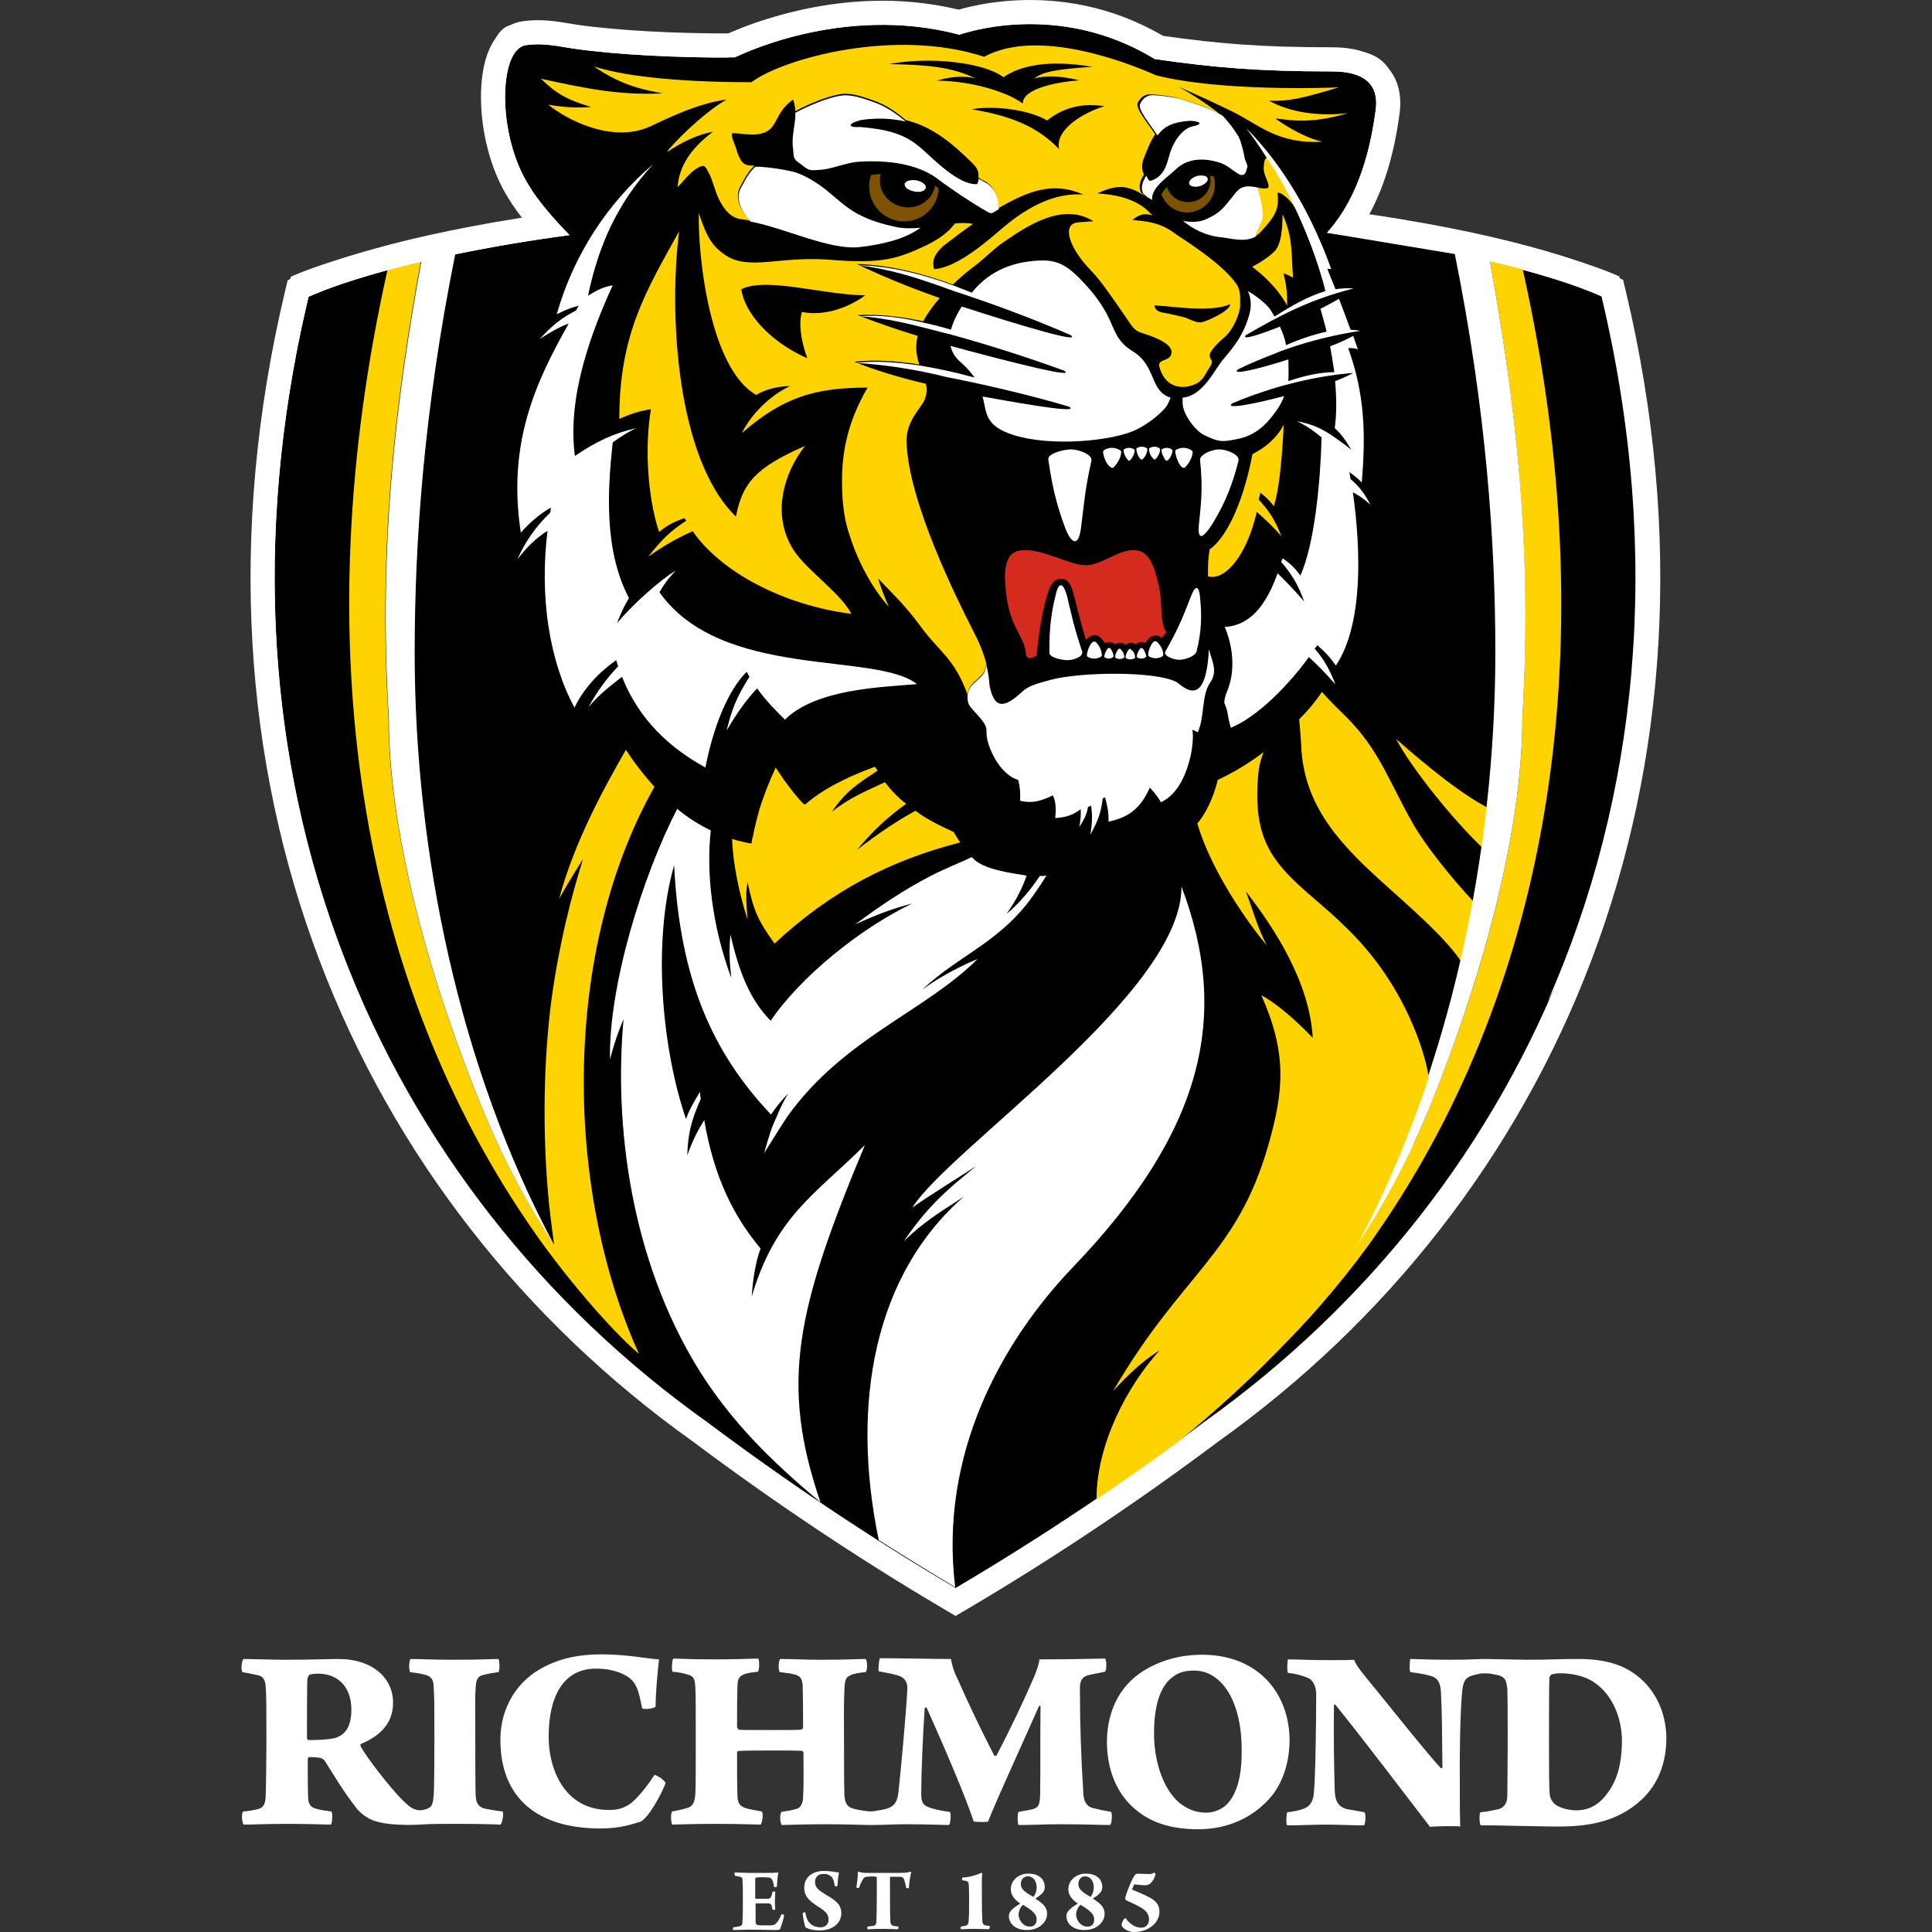 <svg width="80" height="80" viewBox="0 0 80 80" fill="none" xmlns="http://www.w3.org/2000/svg">
<rect x="0" y="0" width="80" height="80" fill="#333333" stroke="none"/>
<g clip-path="url(#clip0_413_990)">
<path fill-rule="evenodd" clip-rule="evenodd" d="M67.319 12.046L67.21 11.592L66.792 11.383L66.789 11.382L66.784 11.38L66.772 11.374L66.733 11.355C66.7 11.34 66.655 11.319 66.596 11.293C66.478 11.241 66.306 11.169 66.078 11.08C65.621 10.903 64.936 10.662 63.995 10.389C62.372 9.918 59.987 9.355 56.7 8.871C57.256 7.853 57.713 6.513 57.952 4.706C58.064 3.897 57.88 3.103 57.222 2.562C56.638 2.082 55.861 1.958 55.156 1.958C52.236 1.958 50.462 1.811 48.158 1.485C45.974 0.205 43.818 -0.055 42.205 0.009C41.377 0.042 40.686 0.16 40.197 0.271C39.996 0.317 39.829 0.362 39.699 0.4C37.145 -0.218 34.758 0.038 33.009 0.446C32.099 0.658 31.35 0.915 30.825 1.12C30.562 1.222 30.354 1.312 30.209 1.378L30.197 1.384C27.999 1.39 25.56 1.264 23.908 1.027C23.822 1.013 23.737 0.999 23.652 0.984C23.013 0.878 22.389 0.774 21.635 0.881C20.788 1.001 20.374 1.719 20.192 2.21C19.99 2.756 19.91 3.418 19.916 4.081C19.927 5.397 20.279 7.015 21.088 8.265C21.223 8.49 21.404 8.745 21.614 9.013C18.65 9.481 16.482 10.007 14.989 10.446C14.097 10.709 13.446 10.94 13.011 11.109C12.794 11.194 12.63 11.263 12.518 11.313C12.462 11.338 12.418 11.357 12.387 11.372L12.35 11.39L12.338 11.396L12.333 11.398L12.332 11.399C12.331 11.399 12.33 11.399 12.775 12.293L12.33 11.399L11.912 11.608L11.803 12.062C6.993 32.281 14.758 49.763 28.684 59.686C32.019 62.182 35.483 64.502 39.062 66.614L39.569 66.913L40.077 66.614C43.655 64.502 47.12 62.182 50.454 59.686C64.38 49.747 72.129 32.265 67.319 12.046ZM19.989 10.304C21.053 10.107 22.248 9.914 23.582 9.736C23.582 9.736 23.582 9.736 23.582 9.736C23.165 9.791 22.762 9.849 22.372 9.907C21.514 10.035 20.721 10.169 19.989 10.304ZM47.818 2.446C47.818 2.446 47.818 2.446 47.818 2.446V2.446ZM55.156 2.957C55.156 2.957 55.156 2.957 55.156 2.957V2.957ZM56.963 4.572C56.611 7.226 55.78 8.712 54.948 9.64C55.18 9.381 55.411 9.08 55.633 8.722C56.206 7.794 56.709 6.487 56.963 4.572ZM66.347 12.277C66.792 11.383 66.792 11.384 66.792 11.383L66.347 12.277ZM49.865 58.879C49.865 58.879 49.865 58.879 49.865 58.879V58.879Z" fill="white"/>
<path d="M54.576 9.306L53.94 10.016L54.885 10.136C58.954 10.652 61.778 11.307 63.578 11.828C64.478 12.089 65.121 12.317 65.537 12.478C65.697 12.54 65.823 12.592 65.917 12.632C70.468 32.154 62.961 48.924 49.574 58.472L49.574 58.472L49.565 58.479C46.349 60.887 43.012 63.128 39.569 65.173C36.126 63.128 32.789 60.887 29.573 58.479L29.573 58.479L29.563 58.472C16.177 48.94 8.654 32.169 13.205 12.648C13.293 12.611 13.409 12.563 13.555 12.506C13.948 12.352 14.559 12.135 15.412 11.884C17.118 11.382 19.795 10.748 23.648 10.231L24.636 10.099L23.94 9.386C23.26 8.691 22.638 7.941 22.365 7.482L22.36 7.473L22.354 7.464C21.731 6.508 21.424 5.181 21.414 4.068C21.41 3.512 21.48 3.048 21.597 2.731C21.724 2.388 21.844 2.365 21.845 2.365L21.846 2.365C22.358 2.292 22.748 2.356 23.407 2.463C23.493 2.477 23.583 2.492 23.679 2.508L23.679 2.508L23.686 2.509C25.495 2.769 28.128 2.898 30.428 2.882L30.547 2.881L30.652 2.827L30.652 2.827L30.652 2.826L30.653 2.826L30.66 2.823L30.693 2.806C30.723 2.792 30.769 2.77 30.83 2.742C30.952 2.687 31.135 2.607 31.37 2.516C31.841 2.332 32.521 2.099 33.35 1.905C35.011 1.517 37.25 1.294 39.6 1.921L39.753 1.962L39.902 1.907L39.902 1.907L39.902 1.907L39.902 1.907L39.903 1.907L39.908 1.905L39.935 1.896C39.961 1.887 40.001 1.874 40.055 1.858C40.162 1.825 40.323 1.78 40.531 1.732C40.946 1.638 41.544 1.535 42.264 1.506C43.705 1.449 45.623 1.689 47.557 2.872L47.645 2.926L47.747 2.94C50.215 3.295 52.078 3.457 55.156 3.457C55.739 3.457 56.088 3.569 56.269 3.719C56.413 3.837 56.531 4.045 56.467 4.503L56.467 4.506C56.127 7.076 55.33 8.464 54.576 9.306Z" fill="black" stroke="black"/>
<path d="M35.492 35.187C36.084 34.467 36.771 33.812 37.523 33.284C37.187 33.029 36.899 32.725 36.643 32.389C35.908 32.741 35.221 32.996 34.437 33.62C35.029 32.773 35.444 32.501 36.34 31.909C36.324 31.877 36.26 31.797 36.228 31.75C34.997 32.197 34.005 32.725 33.334 33.316L33.302 33.284L33.286 33.3C32.934 32.949 32.503 32.373 32.119 31.782C31.879 32.309 31.639 32.885 31.448 33.508C31.304 34.02 31.208 34.451 31.176 34.643C31.176 34.659 31.176 34.659 31.16 34.675C31.144 34.755 31.128 34.851 31.112 34.931C30.84 34.883 30.568 34.819 30.312 34.739C30.36 35.794 30.584 36.897 30.952 38.08C30.904 37.409 30.872 37.025 30.952 36.514C31.192 37.633 31.336 38.048 32.071 39.072C34.437 36.865 36.899 35.618 39.761 34.883C39.665 34.739 39.569 34.595 39.489 34.451C38.849 34.163 38.306 33.876 37.906 33.572C37.203 33.956 36.419 34.467 35.492 35.187Z" fill="#FFD300"/>
<path d="M33.973 62.204C32.279 57.248 32.982 54.211 35.812 47.416C33.733 49.479 32.119 50.358 31.128 53.683C31.175 52.868 31.335 52.101 31.495 51.701C30.36 50.342 29.561 48.727 29.161 46.377C28.905 46.793 28.666 47.241 28.458 47.848C28.49 46.873 28.634 46.393 29.017 45.498C29.001 45.402 28.985 45.306 28.985 45.21C28.745 45.61 28.506 46.01 28.41 46.345C27.435 43.516 26.987 39.087 27.914 35.826C28.154 40.67 29.561 43.644 31.927 46.154C32.135 45.834 32.375 45.546 32.646 45.274C32.438 45.594 32.279 45.946 32.135 46.297C31.943 46.697 31.847 47.033 31.639 47.752C32.103 47.017 32.343 46.617 32.614 46.218C34.948 42.972 38.258 41.917 40.48 39.711C40.48 39.711 39.217 40.206 38.178 40.99C39.761 39.487 41.487 39.023 42.91 36.897C43.038 36.721 43.182 36.498 43.326 36.258C43.23 36.274 43.15 36.274 43.054 36.274C42.766 36.721 42.206 37.425 41.679 37.84C42.127 37.217 42.366 36.673 42.51 36.258C41.887 36.146 40.672 36.018 40.24 35.49C39.776 35.714 39.153 35.954 38.529 36.274C37.379 36.881 36.595 37.409 35.412 38.272C36.387 37.84 36.899 37.648 37.778 37.409C35.636 38.432 33.142 40.446 31.911 42.269C31.08 41.406 30.632 40.366 30.248 38.704C30.184 39.295 30.2 39.711 30.28 40.494C29.465 38.288 29.241 36.082 29.433 34.387C28.937 34.147 28.458 33.844 28.042 33.492C26.619 36.242 25.196 40.814 25.26 43.867C25.5 42.908 25.82 42.205 25.82 42.205C25.42 46.585 26.108 52.149 28.937 56.721C30.248 58.815 31.863 60.446 33.973 62.204Z" fill="white"/>
<path d="M44.445 52.453C49.8 46.857 50.967 42.093 48.921 36.706C48.969 41.102 39.265 47.593 37.778 50.007C38.29 49.623 40.064 48.52 40.432 48.28C39.089 49.351 38.354 50.039 37.426 51.397C38.338 50.502 39.185 50.039 39.92 49.543C36.227 52.74 35.204 58.08 36.387 63.771C37.474 64.459 38.514 65.098 39.553 65.722C38.881 60.238 41.455 55.57 44.445 52.453ZM22.718 25.978C22.91 27.193 23.262 28.328 23.79 29.303C24.205 28.408 24.973 27.705 25.516 27.337C25.548 27.433 25.564 27.497 25.596 27.593C25.117 28.088 24.717 28.648 24.365 29.288C24.829 28.728 25.292 28.392 25.756 28.025C26.475 29.847 27.786 30.998 29.209 31.782C29.545 30.055 30.168 28.552 30.92 27.817C30.952 27.881 31 27.961 31.032 28.025C30.488 28.888 30.312 29.352 30.088 30.247C30.552 29.463 30.904 28.984 31.351 28.504C31.751 29.064 32.151 29.447 32.502 29.799C33.797 28.52 36.499 28.456 37.97 28.328C36.259 26.969 29.881 28.169 27.307 24.523C27.467 24.236 27.659 23.964 27.978 23.628C27.339 24.012 26.22 25.003 25.548 25.802C25.708 25.387 25.868 25.051 26.044 24.763C24.989 22.765 25.165 20.223 25.372 18.32C25.676 18.097 25.98 17.905 26.332 17.729C25.388 17.953 24.701 18.273 23.806 18.88C23.47 16.386 24.525 13.668 25.372 11.814C24.989 11.878 24.701 12.022 24.349 12.245C24.781 10.183 25.548 8.425 27.051 6.794C25.133 8.425 23.742 10.583 23.054 13.013C23.47 12.805 23.646 12.741 23.965 12.661C23.933 12.709 23.886 12.805 23.854 12.853C23.246 13.173 22.894 13.444 22.351 14.036C22.878 13.7 23.198 13.524 23.55 13.396C22.207 15.779 20.992 18.32 21.567 22.061C21.935 21.614 22.511 21.166 22.814 21.022L22.782 21.23C22.207 21.774 21.743 22.429 21.424 23.165C21.791 22.685 22.159 22.301 22.671 21.982C22.511 23.292 22.511 24.651 22.718 25.978Z" fill="white"/>
<path d="M50.088 22.749C50.024 23.117 50.008 23.484 50.024 23.868C50.776 24.06 51.655 22.909 52.038 21.198C52.374 21.486 52.694 21.79 53.062 22.205C52.79 21.518 52.55 21.15 52.118 20.687C52.134 20.607 52.182 20.495 52.182 20.399C52.182 20.399 52.502 20.623 52.742 20.958C52.934 20.431 53.078 19.232 53.157 17.585C52.87 18.145 52.358 18.56 51.863 18.8C51.431 21.054 50.68 22.349 50.088 22.749ZM53.301 12.661C53.301 12.15 53.269 11.766 53.142 11.318C53.269 11.35 53.445 11.446 53.541 11.494C53.461 10.423 53.541 9.848 53.11 8.872C53.094 9.432 53.078 10.151 52.726 10.455C52.438 10.711 52.134 10.903 51.847 11.046C52.342 11.414 52.934 11.974 53.301 12.661ZM27.291 22.029C27.626 21.742 27.962 21.582 28.346 21.454L28.41 21.566C27.77 21.982 27.387 22.349 26.843 23.053C27.419 22.637 28.026 22.285 28.682 21.998C29.865 23.692 32.422 25.051 35.252 25.419C34.868 24.619 33.414 23.612 32.886 22.813C31.895 21.31 32.486 19.536 33.334 18.465C31.287 19.36 30.744 19.999 30.472 21.39C27.994 18.976 27.69 12.933 28.122 9.576C26.747 12.054 25.644 13.844 25.644 17.345C26.044 17.169 26.475 17.01 26.955 16.946C26.715 18.289 26.763 20.431 27.291 22.029Z" fill="#FFD300"/>
<path d="M34.229 7.881C35.044 8.553 35.444 9.048 37.107 9.4C37.395 9.464 37.778 9.464 38.114 9.432C37.458 9.911 36.547 10.119 35.604 10.231C34.373 10.375 32.471 9.432 31.08 9.176C30.568 8.632 30.472 8.089 30.712 7.721C30.808 7.561 30.952 7.21 31.271 6.906C31.335 6.906 31.415 6.906 31.479 6.906C31.927 6.938 32.359 7.002 32.79 7.098C33.286 7.21 33.845 7.577 34.229 7.881ZM35.556 13.093C36.851 13.173 37.954 13.492 38.897 13.732C39.041 13.764 39.201 13.812 39.345 13.844C41.039 14.308 42.654 14.835 44.061 15.347C44.589 15.683 42.079 15.059 39.361 14.324C39.409 14.564 39.537 14.787 39.776 14.995C40.032 15.219 40.208 15.427 40.352 15.635C39.617 15.427 38.865 15.267 38.114 15.139C37.171 14.995 36.259 14.931 35.428 15.027C36.499 15.091 37.842 15.267 39.217 15.619L39.297 15.635L39.393 15.651C41.135 16.003 42.798 16.402 44.253 16.834C44.733 17.106 42.958 16.834 40.688 16.418C40.864 17.122 40.768 17.649 42.031 18.033C43.581 18.496 45.98 18.257 46.939 17.841C47.578 17.569 48.25 16.978 48.361 16.722C48.41 16.626 48.441 16.546 48.473 16.466C47.594 16.194 47.898 15.155 46.907 14.548C46.203 14.116 46.187 13.684 45.82 12.981C45.644 12.661 45.436 12.357 45.212 12.086C44.189 10.887 43.773 10.711 42.766 10.807C42.095 10.871 41.039 11.111 40.24 12.118C40 12.022 39.745 11.926 39.505 11.83C38.194 11.35 36.867 11.014 35.54 10.983C36.899 11.158 37.826 11.446 39.505 12.054C41.263 12.629 42.91 13.253 44.333 13.876C44.796 14.228 42.446 13.54 39.825 12.693C39.633 12.981 39.473 13.317 39.377 13.652C39.009 13.54 38.642 13.445 38.258 13.365C37.362 13.141 36.435 13.029 35.556 13.093ZM40.752 7.529C40.672 7.481 40.608 7.449 40.528 7.402C40.512 7.481 40.496 7.561 40.464 7.625C39.697 7.673 38.673 6.602 38.178 6.17C37.458 5.515 36.691 5.355 35.62 5.259C35.124 5.291 35.044 5.131 35.652 4.971C36.275 4.876 36.899 4.892 37.506 5.035C37.123 4.716 36.723 4.428 36.243 4.252C35.876 4.124 35.476 3.964 35.076 3.948C34.837 3.932 34.533 4.012 34.277 4.092C33.829 4.236 33.286 4.476 32.934 4.668C32.95 5.163 32.758 5.643 32.838 6.139C32.87 6.394 32.822 6.57 33.046 6.714C33.174 6.794 33.318 6.938 33.446 7.002C33.59 7.082 33.893 7.034 34.117 7.018C34.661 6.922 35.092 6.73 35.556 6.698C36.787 6.618 37.954 6.794 38.753 7.354C39.537 7.945 40.496 8.553 40.736 8.68C40.832 8.728 40.944 8.84 41.087 8.824C41.183 8.776 41.263 8.712 41.359 8.664C41.359 8.617 41.359 8.569 41.359 8.537C41.375 8.297 41.247 7.769 40.752 7.529ZM51.543 6.554C51.495 6.282 51.383 5.835 51.287 5.659C51.095 5.339 50.871 5.051 50.632 4.796C50.184 4.524 49.624 4.316 48.857 4.092C48.489 3.996 47.754 3.916 47.626 3.948C47.402 3.996 47.29 4.14 47.211 4.3C47.099 4.524 47.578 5.083 47.93 5.611C48.202 5.227 48.569 5.051 49.273 5.003C49.768 5.019 49.784 5.163 49.401 5.227C49.177 5.259 48.777 5.515 48.505 6.17C48.33 6.618 48.313 7.306 47.61 7.497C47.546 7.433 47.498 7.354 47.466 7.274C47.37 7.433 47.194 7.721 47.338 8.009L47.514 8.169C47.578 8.201 47.642 8.233 47.706 8.281C47.658 7.753 48.394 7.306 48.681 7.018C49.305 6.41 50.184 6.618 50.584 6.762C50.871 6.874 51.111 7.13 51.367 7.242C51.607 7.29 51.607 7.018 51.655 6.906C51.655 6.794 51.559 6.666 51.543 6.554ZM40.848 30.263C40.832 30.631 40.992 31.046 41.215 31.446C41.455 31.846 41.775 32.181 42.159 32.293C42.239 32.581 42.255 32.853 42.239 33.156C42.766 33.284 43.134 33.156 43.597 32.933C43.709 33.156 43.741 33.46 43.693 33.876C44.125 33.844 44.413 33.764 44.748 33.508C44.764 33.7 44.748 34.004 44.684 34.243C44.908 33.924 45.004 33.7 45.052 33.412C45.1 33.396 45.148 33.38 45.18 33.364C45.228 33.7 45.244 34.004 45.148 34.563C45.484 33.956 45.596 33.62 45.66 33.06C45.708 33.029 45.708 33.044 45.756 33.013C45.836 33.316 45.916 33.588 45.9 34.02C46.811 33.844 47.274 33.38 47.61 32.613C47.754 32.757 47.946 32.996 48.074 33.22C48.841 32.853 49.145 31.941 49.289 31.35C49.369 31.03 49.433 30.439 49.369 30.215C49.449 30.247 49.529 30.279 49.593 30.327C49.896 29.687 49.736 28.792 50.12 28.248C50.424 27.817 50.2 27.385 50.056 26.89C49.928 29.511 48.937 28.36 48.697 28.232C47.818 27.785 44.748 27.817 43.502 28.152C42.99 28.296 42.606 28.376 42.319 28.648C41.423 29.495 41.135 29.16 40.976 28.392C40.96 28.105 40.912 27.833 40.848 27.561C40.848 27.513 40.832 27.465 40.832 27.401C40.832 27.433 40.832 27.465 40.832 27.497C40.848 28.169 40.096 28.184 40.064 28.808C40.064 28.904 40.064 29.016 40.096 29.112C40.176 29.384 40.88 29.879 40.848 30.263Z" fill="white"/>
<path d="M37.858 7.929C37.618 7.881 37.443 7.753 37.459 7.625C37.474 7.497 37.698 7.433 37.938 7.465C38.178 7.513 38.354 7.641 38.338 7.769C38.306 7.913 38.098 7.977 37.858 7.929ZM50.008 7.385C50.04 7.497 49.896 7.641 49.688 7.705C49.481 7.769 49.273 7.721 49.241 7.609C49.209 7.497 49.353 7.353 49.561 7.289C49.784 7.241 49.976 7.273 50.008 7.385ZM51.991 9.799C52.071 9.528 52.278 9.208 52.31 8.952C52.342 8.68 52.215 8.233 52.087 7.769C51.463 7.625 51.303 7.801 51.079 8.089C50.632 8.648 50.552 8.776 50.04 9.032C49.672 9.224 49.321 9.208 48.985 9.144C49.417 9.512 49.96 9.751 50.472 9.815C50.983 9.863 51.527 10.055 51.991 9.799Z" fill="white"/>
<path d="M52.326 6.986C52.326 7.29 52.614 7.641 52.502 7.785C52.406 7.817 52.23 7.801 52.071 7.769C52.198 8.233 52.31 8.68 52.294 8.952C52.262 9.208 52.054 9.528 51.975 9.8L51.991 9.784C52.054 9.736 52.118 9.688 52.182 9.624C52.742 9.016 52.982 8.712 52.902 8.041C52.854 7.865 53.318 8.089 53.653 8.648C53.349 8.009 53.046 7.449 52.758 6.986L52.486 6.554C52.374 6.474 52.326 6.762 52.326 6.986Z" fill="#FFD300"/>
<path d="M42.926 27.145C42.367 27.465 42.526 27.001 42.398 26.682C42.175 26.122 41.743 25.642 41.647 24.412C41.583 23.884 41.551 23.005 42.095 22.829C42.958 22.573 44.221 23.404 44.956 23.404C45.676 23.404 46.395 22.653 47.115 22.797C47.61 22.893 47.802 23.5 47.946 24.092C48.122 24.747 48.058 25.211 48.122 25.659C48.17 25.946 48.202 26.042 48.298 26.17L48.106 26.41C48.09 26.394 48.106 26.394 48.106 26.41C48.042 26.346 47.946 26.314 47.85 26.314C47.754 26.314 47.642 26.362 47.578 26.426C47.514 26.49 47.466 26.554 47.434 26.618C47.386 26.586 47.338 26.586 47.275 26.586C47.179 26.586 47.099 26.618 47.035 26.682C46.971 26.634 46.907 26.618 46.827 26.618C46.747 26.618 46.667 26.65 46.603 26.698C46.539 26.65 46.459 26.618 46.379 26.618C46.299 26.618 46.235 26.634 46.171 26.682C46.108 26.618 46.028 26.586 45.932 26.586C45.868 26.586 45.82 26.602 45.756 26.634C45.708 26.554 45.644 26.49 45.58 26.41C45.516 26.346 45.42 26.298 45.324 26.298C45.228 26.298 45.116 26.346 45.052 26.41C45.02 26.442 44.988 26.474 44.972 26.506C44.781 25.914 44.685 25.483 44.573 25.067C44.541 24.923 44.509 24.779 44.461 24.635C44.381 24.284 44.253 23.964 43.933 23.964C43.566 23.964 43.438 24.396 43.358 24.651C43.15 25.323 42.974 26.458 42.926 27.145Z" fill="#D52B1E"/>
<path d="M47.754 26.586C47.802 26.538 47.85 26.538 47.898 26.57C48.106 26.762 48.17 26.969 48.17 27.113C48.17 27.193 47.978 27.257 47.85 27.257C47.722 27.257 47.546 27.193 47.546 27.129C47.53 27.017 47.626 26.714 47.754 26.586ZM45.628 27.129C45.628 27.209 45.436 27.273 45.308 27.273C45.18 27.273 45.005 27.209 45.005 27.145C45.005 27.017 45.1 26.714 45.228 26.602C45.276 26.554 45.34 26.554 45.372 26.586C45.516 26.714 45.612 26.921 45.628 27.129ZM46.108 27.177C46.108 27.225 45.98 27.273 45.916 27.273C45.836 27.273 45.724 27.225 45.724 27.193C45.74 27.065 45.788 26.953 45.868 26.858C45.9 26.826 45.932 26.826 45.964 26.841C46.076 26.969 46.108 27.097 46.108 27.177ZM46.395 26.873C46.523 27.001 46.555 27.129 46.555 27.209C46.555 27.257 46.427 27.289 46.363 27.289C46.283 27.289 46.172 27.241 46.172 27.209C46.188 27.081 46.235 26.969 46.315 26.873C46.347 26.858 46.379 26.858 46.395 26.873ZM47.003 27.225C47.003 27.273 46.875 27.305 46.795 27.305C46.715 27.305 46.603 27.257 46.603 27.225C46.603 27.145 46.667 26.969 46.747 26.89C46.779 26.858 46.811 26.858 46.827 26.89C46.971 27.001 47.003 27.129 47.003 27.225ZM47.466 27.177C47.466 27.225 47.339 27.273 47.259 27.273C47.179 27.273 47.067 27.225 47.067 27.193C47.083 27.065 47.131 26.953 47.211 26.858C47.243 26.826 47.275 26.826 47.307 26.841C47.419 26.969 47.45 27.097 47.466 27.177ZM48.09 18.64C48.09 18.592 48.218 18.544 48.314 18.544C48.41 18.544 48.538 18.592 48.554 18.656C48.538 18.8 48.474 18.944 48.362 19.056C48.33 19.088 48.298 19.088 48.25 19.04C48.17 18.912 48.106 18.784 48.09 18.64ZM49.001 18.544C49.145 18.544 49.369 18.624 49.385 18.704C49.385 18.864 49.305 19.104 49.081 19.344C49.033 19.392 48.969 19.376 48.921 19.328C48.777 19.184 48.666 18.832 48.666 18.688C48.633 18.624 48.857 18.544 49.001 18.544ZM48.25 26.985C48.857 25.93 49.065 25.323 49.305 24.715C49.481 24.252 49.657 24.14 49.705 24.875C49.753 25.451 49.769 26.106 49.545 26.985C49.465 27.193 49.049 27.321 48.825 27.321C48.602 27.321 48.17 27.161 48.25 26.985ZM44.813 26.985C44.861 27.209 44.413 27.337 44.205 27.337C43.997 27.337 43.486 27.241 43.454 27.049C43.438 25.898 43.566 25.259 43.694 24.715C43.821 24.092 44.013 24.06 44.189 24.699C44.349 25.371 44.461 25.946 44.813 26.985ZM51.287 19.056C51.08 19.935 50.744 20.799 50.28 21.566C49.753 22.445 49.593 22.301 49.641 21.758C49.705 21.038 49.833 20.303 49.689 19.04C49.689 18.816 50.184 18.608 50.488 18.608C50.792 18.608 51.319 18.816 51.287 19.056ZM47.578 18.592C47.578 18.544 47.706 18.496 47.802 18.496C47.898 18.496 48.026 18.544 48.042 18.608C48.026 18.752 47.962 18.896 47.85 19.008C47.818 19.04 47.786 19.04 47.754 18.992C47.642 18.88 47.578 18.736 47.578 18.592ZM47.051 18.592C47.051 18.544 47.179 18.496 47.275 18.496C47.37 18.496 47.514 18.544 47.514 18.608C47.498 18.752 47.434 18.896 47.323 19.008C47.291 19.04 47.259 19.04 47.211 18.992C47.115 18.88 47.067 18.736 47.051 18.592ZM46.523 18.64C46.523 18.592 46.651 18.544 46.747 18.544C46.843 18.544 46.987 18.592 46.987 18.656C46.971 18.8 46.907 18.944 46.795 19.056C46.763 19.088 46.731 19.088 46.699 19.04C46.587 18.912 46.539 18.784 46.523 18.64ZM45.676 18.704C45.676 18.624 45.884 18.544 46.044 18.544C46.188 18.544 46.411 18.624 46.427 18.704C46.427 18.864 46.347 19.104 46.123 19.344C46.076 19.392 46.012 19.376 45.964 19.328C45.788 19.2 45.676 18.848 45.676 18.704ZM43.406 19.008C43.406 18.768 44.061 18.608 44.349 18.608C44.637 18.608 45.228 18.8 45.196 19.072C44.908 20.319 44.877 21.022 44.765 21.838C44.669 22.621 44.381 22.589 44.093 21.822C43.853 21.166 43.598 20.399 43.406 19.008Z" fill="white"/>
<path d="M57.506 36.77C58.337 37.521 60 38.96 60.543 39.887C60.655 40.079 60.607 39.999 60.607 39.999C60.799 39.184 60.911 38.208 61.071 37.393C60.064 36.322 58.977 34.947 58.497 34.084C57.554 32.437 57.122 31.062 55.763 29.703C55.523 29.463 55.124 29.096 54.74 28.648C54.468 29.048 54.212 29.368 53.797 29.783C53.813 29.959 53.861 30.503 53.877 30.806C53.957 33.428 55.571 35.043 57.506 36.77ZM61.455 35.171C61.535 34.627 61.63 34.036 61.694 33.492C60.543 32.917 59.025 31.67 57.81 30.599C58.417 31.766 60.16 33.956 61.455 35.171Z" fill="#FFD300"/>
<path d="M55.316 27.561C56.451 25.85 56.355 22.765 56.02 20.383C56.259 20.511 56.499 20.671 56.739 20.894C56.547 20.495 56.275 20.127 55.923 19.839C55.908 19.759 55.892 19.647 55.876 19.552C56.083 19.695 56.243 19.823 56.387 19.983C56.563 17.905 56.499 16.29 55.828 14.42C55.828 14.42 56.035 14.388 56.227 14.468C56.179 14.34 56.115 14.132 56.035 13.908C55.732 14.068 55.428 14.212 55.076 14.34C55.14 14.691 55.204 15.059 55.252 15.411C54.661 15.411 54.021 15.555 53.35 15.779V15.699C53.366 15.395 53.35 15.123 53.35 14.883C52.087 15.283 50.968 15.555 51.255 15.299C51.767 15.043 52.327 14.819 52.902 14.595C52.934 14.579 52.982 14.564 53.014 14.548C53.11 14.516 53.206 14.484 53.286 14.452C54.277 14.1 55.3 13.86 56.323 13.7C56.195 13.668 56.067 13.668 55.923 13.652C55.78 13.269 55.62 12.821 55.444 12.373C55.188 12.517 54.932 12.661 54.677 12.789C54.757 13.077 54.852 13.396 54.932 13.732C54.357 13.86 53.797 14.052 53.254 14.292C53.206 14.02 53.11 13.764 52.998 13.524C52.071 13.892 51.383 14.1 51.591 13.876C53.03 13.045 54.213 12.421 55.94 11.974C55.971 11.958 56.02 11.958 56.051 11.942C55.796 11.926 55.54 11.942 55.3 11.974L55.124 11.542C55.108 11.494 54.98 11.19 54.964 11.126L55.124 11.142C54.373 9.048 53.222 6.938 51.607 5.307C52.167 6.059 52.327 6.346 52.71 6.938C53.493 8.153 54.421 10.199 54.884 12.054C54.181 12.261 53.51 12.645 52.774 13.109C52.726 13.013 52.662 12.933 52.614 12.837C52.486 12.629 52.023 12.245 51.671 12.054C51.799 12.309 51.847 12.693 51.703 13.125C51.463 13.908 51.096 14.356 50.648 14.883C50.264 15.347 49.816 16.386 48.969 16.466C48.969 16.546 48.969 16.626 48.969 16.674C48.969 17.185 49.545 17.873 49.864 18.017C50.472 18.305 50.584 18.32 51.319 18.161C52.039 18.001 52.454 17.521 52.694 17.217C52.886 16.978 53.062 16.706 53.174 16.402C51.879 16.738 50.712 16.962 51.016 16.706C51.607 16.45 52.215 16.242 52.838 16.05C53.877 15.747 54.98 15.523 56.035 15.443C55.796 15.571 55.556 15.683 55.284 15.779C55.348 16.498 55.348 17.169 55.268 17.729C55.524 17.953 55.716 18.225 55.956 18.624C55.78 18.48 55.604 18.352 55.428 18.225C54.82 17.777 54.389 17.569 53.701 17.441C54.085 17.617 54.421 17.857 54.724 18.113C54.677 19.935 54.437 22.525 53.845 23.836C53.653 23.548 53.398 23.308 53.11 23.117C53.11 23.148 53.062 23.229 53.046 23.26C53.493 23.788 53.733 24.172 54.005 24.907C53.574 24.412 53.222 24.044 52.902 23.74C52.263 25.547 51.415 25.914 50.712 25.962C50.712 25.962 51.383 27.353 50.776 28.712C50.728 28.84 50.696 28.984 50.696 29.112C50.872 29.479 50.824 29.703 50.968 30.135C52.103 29.671 53.414 28.296 54.197 27.209C54.533 27.513 54.868 27.849 55.3 28.344C55.044 27.689 54.82 27.305 54.437 26.858C54.485 26.794 54.517 26.778 54.549 26.714C54.884 27.017 55.06 27.193 55.316 27.561Z" fill="white"/>
<path d="M43.854 6.171C43.071 5.371 42.111 4.828 40.225 4.524C41.248 4.348 42.671 4.572 43.358 4.988C44.094 4.412 44.845 4.268 45.74 4.396C44.877 4.652 43.678 5.355 43.854 6.171ZM36.82 2.653C38.466 2.334 40.736 2.574 41.552 3.197C42.191 2.749 43.326 2.446 45.229 2.765C43.646 2.877 43.198 2.973 42.831 3.245C43.294 3.133 43.806 3.117 44.701 3.325C43.646 3.405 42.351 3.693 42.351 4.284C41.648 3.773 40.145 3.341 38.786 3.341C39.474 3.133 39.985 3.149 40.401 3.245C39.553 2.861 38.818 2.685 36.82 2.653ZM49.497 12.773C49.913 12.789 50.552 12.773 50.936 12.597C50.952 12.869 49.929 13.333 49.721 13.349C49.481 13.365 49.209 13.173 48.986 13.125C48.714 13.061 48.458 12.997 48.186 12.949C48.026 12.933 47.819 12.853 47.803 12.645C48.362 12.677 48.922 12.757 49.497 12.773ZM35.828 12.23C35.173 12.709 34.166 13.109 33.207 12.917C33.079 13.317 33.127 14.02 33.43 14.835C31.8 14.116 30.809 12.885 30.697 11.974C31.768 11.462 33.99 12.198 35.828 12.23ZM55.812 4.684C54.725 4.812 53.51 4.7 52.551 4.172C53.366 4.204 53.974 4.06 55.444 3.613C54.997 3.645 50.489 3.789 47.867 3.117C46.715 2.605 42.991 1.135 40.752 2.35C37.091 1.151 32.471 2.398 31.112 3.405C28.65 3.405 26.06 3.229 24.59 2.749C25.789 3.581 26.732 3.725 27.435 3.868C25.629 3.948 24.334 3.677 22.399 3.261C23.039 3.884 23.503 4.14 24.478 4.428C23.902 4.476 23.327 4.444 22.703 4.332C23.439 4.94 25.325 5.947 26.908 5.243C27.371 5.035 28.842 4.268 30.089 4.124C29.402 4.492 28.315 5.467 27.691 6.187C27.675 6.219 27.643 6.25 27.627 6.298C28.203 5.899 28.858 5.579 29.53 5.451C28.538 6.187 28.107 6.954 28.059 7.753C28.41 7.386 28.666 7.002 29.066 6.874C29.162 6.842 29.242 6.938 29.322 7.114C29.466 7.322 29.562 7.785 29.753 8.217C29.961 8.649 30.249 9.032 30.713 9.08C30.825 9.096 30.936 9.112 31.048 9.128C30.537 8.585 30.441 8.041 30.681 7.673C30.777 7.513 30.921 7.162 31.24 6.858C31.032 6.858 30.84 6.858 30.713 6.682C30.601 6.522 30.537 6.346 30.489 6.171C30.441 5.995 30.265 5.675 30.313 5.515C30.745 5.515 31.16 5.643 31.576 5.515C32.231 5.323 32.056 4.668 32.839 4.124C32.903 4.284 32.919 4.444 32.935 4.604C33.27 4.412 33.814 4.172 34.278 4.028C34.533 3.948 34.837 3.868 35.077 3.884C35.461 3.9 35.876 4.06 36.244 4.188C36.724 4.364 37.123 4.652 37.507 4.972C38.626 5.243 39.458 5.963 40.257 6.746C40.449 6.938 40.545 7.098 40.513 7.354C40.593 7.402 40.657 7.45 40.736 7.481C41.216 7.721 41.344 8.249 41.344 8.489C41.344 8.537 41.344 8.585 41.344 8.617C42.575 7.913 43.598 7.497 44.861 8.057C43.694 7.961 42.559 8.569 41.6 9.368C40.96 9.912 39.649 11.095 38.674 11.143C38.578 10.711 38.738 10.503 39.042 10.199C39.458 9.88 39.873 9.56 40.289 9.272C40.049 9.224 39.793 9.224 39.537 9.256C39.186 9.736 38.658 10.007 38.338 10.167C37.187 10.695 36.596 10.935 34.406 10.759C33.015 10.647 31.992 10.871 31.272 10.871C30.537 10.871 30.169 10.711 29.753 10.343C29.338 9.975 29.146 9.448 28.938 8.824C28.89 10.679 29.418 15.299 31.32 16.354C31.624 16.146 32.215 15.986 32.711 15.986C31.96 16.338 31.16 17.058 30.713 17.937C32.439 16.434 33.766 16.05 35.924 16.05C35.029 17.585 34.837 18.896 34.869 20.191C34.885 21.006 34.997 21.63 35.173 22.142C35.509 23.213 36.084 24.316 36.804 25.131C36.628 24.731 36.484 24.348 36.356 23.948C36.868 24.492 37.475 25.051 38.115 25.93C38.93 27.049 39.489 27.209 40.065 28.76C40.113 28.137 40.848 28.121 40.832 27.449C40.72 27.017 40.545 26.586 40.225 25.978C39.633 24.811 37.619 20.783 37.539 18.321C37.507 17.473 38.067 16.978 38.258 16.61C38.37 16.386 38.402 16.13 38.338 15.891C37.299 15.651 36.132 15.299 35.381 14.979C36.212 14.883 37.139 14.947 38.067 15.091C37.955 14.755 37.891 14.388 37.987 13.956L38.003 13.908C37.155 13.652 36.324 13.365 35.509 13.045C36.388 12.997 37.315 13.109 38.227 13.301C38.402 12.981 38.626 12.661 38.914 12.341C37.363 11.798 36.212 11.286 35.493 10.935C36.804 10.967 38.147 11.302 39.458 11.782C39.745 11.494 40.097 11.206 40.481 10.919C40.816 10.647 41.184 10.279 41.536 10.039C42.591 9.304 44.03 8.377 45.277 9.16C45.069 9.176 44.861 9.192 44.637 9.208C43.902 9.288 44.334 10.343 45.165 11.191C45.612 11.654 46.044 12.309 46.556 13.045C46.891 13.525 46.939 13.684 47.307 13.796C47.947 13.988 48.65 14.308 48.49 14.692C48.378 14.979 47.915 14.851 48.011 15.203C48.218 15.939 48.746 16.082 49.194 16.003L49.417 15.939C49.481 15.907 49.545 15.891 49.609 15.843C49.833 15.699 49.913 15.475 50.153 15.107C50.249 14.883 50.089 14.899 50.089 14.708C50.089 14.58 50.345 14.26 50.68 13.988C51.096 13.636 51.352 12.933 51.352 12.645C51.352 12.262 51.368 12.006 51.192 11.75C50.552 10.839 48.842 9.816 48.634 9.656C48.058 9.224 47.515 9.16 46.891 9.112C47.211 8.824 47.483 8.84 47.723 8.92C47.531 8.728 47.435 8.633 47.291 8.537C46.764 8.185 46.172 8.057 45.437 8.009C46.252 7.625 46.715 7.657 47.419 8.121L47.243 7.961C47.099 7.673 47.275 7.386 47.371 7.226C47.275 7.034 47.275 6.81 47.339 6.618C47.515 6.155 47.659 5.803 47.835 5.563C47.483 5.035 47.003 4.476 47.115 4.252C47.195 4.108 47.307 3.948 47.531 3.916C47.675 3.884 48.41 3.964 48.762 4.06C49.545 4.284 50.105 4.476 50.536 4.764C50.488 4.716 50.425 4.668 50.377 4.62C49.945 4.284 49.417 3.932 48.778 3.581C49.577 3.932 50.52 4.364 51.064 4.636C52.119 5.163 52.934 5.979 54.757 5.867C54.277 5.771 53.526 5.419 52.807 4.908C53.206 4.924 54.15 5.195 55.812 4.684ZM27.1 32.581C26.668 32.101 26.268 31.59 25.917 31.046C25.021 32.613 23.79 34.835 23.151 37.217C23.599 36.418 24.142 35.571 24.142 35.571C23.662 37.089 23.151 39.072 22.831 41.422C22.527 43.756 22.431 46.793 22.735 49.863C22.783 50.279 22.847 50.838 22.943 51.541C21.824 49.847 20.865 48.04 20.081 46.17C18.563 42.541 16.085 35.538 16.085 29.687C15.637 22.365 16.42 16.306 17.427 10.807C16.932 10.919 16.468 11.047 16.053 11.143C12.584 26.618 14.854 40.622 22.144 51.046C23.343 52.772 25.213 54.995 26.46 56.066C23.311 49.111 23.311 39.279 27.1 32.581Z" fill="#FFD300"/>
<path d="M54.948 9.639C55.78 8.712 56.611 7.225 56.963 4.572C57.123 3.421 56.403 2.957 55.156 2.957C52.103 2.957 50.248 2.797 47.818 2.445C43.742 -0.049 39.729 1.438 39.729 1.438C34.821 0.127 30.424 2.381 30.424 2.381C28.138 2.397 25.532 2.27 23.758 2.014C22.959 1.886 22.447 1.774 21.776 1.87C20.64 2.03 20.561 5.627 21.935 7.737C22.223 8.249 22.895 9.032 23.582 9.735C21.999 9.943 20.417 10.215 18.85 10.535C17.555 16.945 17.171 22.445 17.171 27.017C17.171 35.298 19.026 44.267 22.959 51.573C21.839 49.879 20.88 48.072 20.097 46.202C18.578 42.572 16.1 35.57 16.1 29.719C15.652 22.397 16.436 16.338 17.443 10.838C14.166 11.606 12.775 12.293 12.775 12.293C10.201 23.101 11.288 33.076 15.013 41.501C10.665 33.076 9.258 22.861 12.04 11.462C12.04 11.462 15.045 10.007 22.607 8.968C22.063 8.393 21.584 7.769 21.168 7.114C19.633 4.779 19.985 1.214 21.168 1.039C21.871 0.943 22.383 1.007 23.214 1.134C25.037 1.39 27.195 1.694 29.561 1.678C29.561 1.678 33.878 -0.8 39.473 0.591C39.473 0.591 43.758 -1.088 48.106 1.822C50.616 2.174 52.502 2.062 55.668 2.062C56.963 2.062 57.778 2.653 57.698 3.82C57.57 5.835 56.787 7.481 55.732 8.856C63.853 9.895 67.05 11.446 67.05 11.446C69.832 22.845 68.441 33.076 64.077 41.485C67.802 33.06 68.889 23.084 66.315 12.277C66.315 12.277 64.924 11.59 61.647 10.822C62.638 16.322 63.437 22.381 62.99 29.703C62.99 35.538 60.528 42.541 59.009 46.186C58.226 48.056 57.266 49.863 56.147 51.557C60.064 44.251 61.919 35.282 61.919 27.001C61.919 22.429 61.535 16.93 60.24 10.519" fill="white"/>
<path d="M63.054 11.158C62.606 11.03 62.143 10.918 61.695 10.822C62.686 16.322 63.469 22.381 63.038 29.703C63.038 35.442 60.672 42.285 59.137 45.978L59.057 46.186C57.954 48.791 58.114 47.864 59.169 44.811C59.153 44.299 58.945 43.66 58.833 43.308C58.258 41.613 57.331 40.063 56.099 38.768C55.668 38.32 55.22 37.904 54.757 37.505C52.886 35.906 51.879 35.027 52.087 32.245L52.103 32.053C52.135 31.701 52.215 31.398 52.327 31.142C51.735 31.59 51.08 31.989 50.424 32.293C50.36 32.581 50.105 33.476 49.577 34.099C50.168 36.098 51.671 38.208 52.455 39.151C52.039 38.32 51.927 37.824 51.591 36.913C52.806 38.48 54.229 40.686 54.357 42.972C53.59 42.173 52.79 41.501 52.231 41.214C53.286 43.596 53.174 45.13 52.519 47.417C51.208 51.989 48.937 52.708 46.092 57.6C46.747 56.881 47.339 56.337 48.01 55.922C46.667 57.408 45.404 59.806 45.404 62.077C46.555 61.293 47.69 60.51 48.809 59.678C50.424 58.368 51.943 56.961 53.382 55.458C54.549 54.275 56.02 52.516 56.995 51.093C64.253 40.654 66.523 26.65 63.054 11.158Z" fill="#FFD300"/>
<path d="M61.695 10.823C62.686 16.322 63.485 22.381 63.038 29.703C63.038 35.539 60.576 42.541 59.057 46.186C58.274 48.056 57.314 49.863 56.195 51.557C60.112 44.251 61.967 35.283 61.967 27.002C61.967 22.429 61.583 16.93 60.288 10.519L61.695 10.823Z" fill="white"/>
<path d="M30.424 77.536C30.552 77.536 30.808 77.552 30.984 77.552H31.735C31.879 77.552 32.087 77.552 32.215 77.536L32.231 77.552C32.199 77.664 32.183 77.919 32.167 78.127C32.151 78.143 32.071 78.143 32.055 78.143C32.039 78.031 32.023 77.935 31.975 77.84C31.943 77.776 31.879 77.744 31.831 77.744C31.655 77.728 31.479 77.728 31.304 77.744C31.288 77.744 31.272 77.792 31.272 77.808C31.272 78.063 31.272 78.335 31.272 78.591C31.272 78.607 31.288 78.623 31.288 78.623C31.384 78.623 31.687 78.623 31.799 78.623C31.879 78.623 31.927 78.575 31.959 78.463C31.975 78.415 31.975 78.383 31.991 78.335C32.007 78.319 32.087 78.319 32.103 78.335C32.103 78.431 32.087 78.575 32.087 78.703C32.087 78.799 32.087 78.959 32.103 79.07C32.087 79.087 32.007 79.087 31.991 79.07C31.959 78.959 31.959 78.975 31.959 78.927C31.943 78.879 31.911 78.815 31.815 78.815C31.751 78.815 31.431 78.815 31.304 78.815C31.288 78.815 31.288 78.831 31.288 78.847V79.582C31.288 79.646 31.32 79.694 31.367 79.71C31.447 79.726 31.623 79.726 31.815 79.726C32.023 79.726 32.071 79.71 32.151 79.63C32.247 79.518 32.311 79.39 32.359 79.262C32.391 79.262 32.439 79.278 32.471 79.294C32.439 79.486 32.375 79.678 32.311 79.854C32.295 79.902 32.263 79.918 32.103 79.918C31.767 79.918 31.399 79.902 31.032 79.902C30.824 79.902 30.568 79.918 30.36 79.918C30.344 79.886 30.344 79.854 30.36 79.806C30.488 79.79 30.584 79.774 30.632 79.758C30.712 79.742 30.744 79.694 30.744 79.566C30.76 79.342 30.76 79.023 30.76 78.607C30.76 78.319 30.76 77.999 30.744 77.871C30.744 77.76 30.728 77.728 30.632 77.712C30.568 77.696 30.504 77.68 30.44 77.68C30.408 77.632 30.408 77.552 30.424 77.536ZM33.622 79.71C33.718 79.774 33.861 79.806 33.973 79.806C34.165 79.806 34.309 79.694 34.309 79.486C34.309 79.294 34.229 79.166 33.893 78.959C33.526 78.719 33.302 78.543 33.302 78.159C33.302 77.712 33.67 77.472 34.117 77.472C34.405 77.472 34.565 77.52 34.741 77.536C34.709 77.68 34.693 77.856 34.677 78.095C34.661 78.111 34.581 78.111 34.565 78.095C34.533 77.871 34.485 77.744 34.389 77.68C34.309 77.616 34.197 77.584 34.085 77.6C33.909 77.584 33.75 77.728 33.75 77.903C33.75 77.919 33.75 77.919 33.75 77.936C33.75 78.095 33.83 78.207 33.989 78.319C34.149 78.431 34.245 78.479 34.421 78.591C34.693 78.767 34.837 78.943 34.837 79.214C34.837 79.63 34.501 79.934 33.925 79.934C33.734 79.934 33.526 79.902 33.35 79.806C33.318 79.742 33.238 79.342 33.238 79.214C33.254 79.198 33.334 79.182 33.35 79.182C33.382 79.47 33.478 79.598 33.622 79.71ZM37.187 79.886C37.043 79.886 36.851 79.87 36.595 79.87C36.227 79.87 36.052 79.886 35.924 79.886C35.908 79.87 35.908 79.79 35.924 79.774C36.004 79.758 36.116 79.758 36.164 79.742C36.26 79.726 36.291 79.678 36.291 79.502C36.307 79.118 36.307 78.335 36.307 77.744L36.291 77.712C36.164 77.696 36.036 77.696 35.908 77.712C35.812 77.712 35.764 77.76 35.716 77.84C35.668 77.935 35.604 78.047 35.572 78.175C35.556 78.191 35.46 78.175 35.46 78.143C35.492 77.983 35.524 77.664 35.524 77.52C35.524 77.52 35.54 77.488 35.556 77.504C35.684 77.552 35.812 77.552 35.908 77.552H37.283C37.474 77.552 37.586 77.536 37.698 77.504C37.714 77.504 37.714 77.52 37.73 77.52C37.698 77.664 37.65 77.919 37.634 78.175C37.618 78.191 37.523 78.191 37.523 78.175C37.507 78.063 37.474 77.951 37.443 77.84C37.411 77.744 37.363 77.728 37.283 77.712C37.139 77.712 36.995 77.712 36.867 77.712C36.867 77.712 36.851 77.728 36.851 77.744C36.851 78.287 36.851 79.294 36.867 79.55C36.867 79.646 36.899 79.71 36.979 79.742C37.043 79.758 37.075 79.758 37.203 79.774C37.203 79.79 37.203 79.87 37.187 79.886ZM40.96 79.886C40.816 79.886 40.576 79.87 40.336 79.87C40.064 79.87 39.904 79.886 39.793 79.886C39.777 79.87 39.777 79.79 39.793 79.774L39.984 79.742C40.096 79.71 40.112 79.614 40.112 79.486C40.128 79.326 40.128 79.103 40.128 78.735C40.128 78.415 40.128 78.127 40.112 78.031C40.112 77.967 40.08 77.903 40.016 77.888C39.953 77.871 39.904 77.871 39.841 77.856C39.825 77.84 39.841 77.76 39.857 77.744C40.176 77.728 40.464 77.632 40.624 77.552C40.64 77.552 40.672 77.568 40.672 77.568C40.656 77.728 40.656 77.856 40.656 78.175C40.656 78.479 40.656 79.135 40.672 79.454C40.672 79.598 40.688 79.694 40.8 79.726C40.88 79.742 40.944 79.742 40.992 79.758C40.976 79.79 40.976 79.87 40.96 79.886ZM42.271 77.999C42.271 78.207 42.383 78.319 42.782 78.543H42.798C42.878 78.431 42.926 78.303 42.926 78.159C42.926 77.903 42.798 77.696 42.558 77.696C42.383 77.696 42.271 77.84 42.271 77.999ZM42.926 79.486C42.926 79.278 42.798 79.135 42.367 78.879H42.35C42.239 78.991 42.191 79.118 42.175 79.262C42.175 79.502 42.367 79.774 42.622 79.774C42.798 79.79 42.926 79.678 42.926 79.486ZM43.262 78.143C43.262 78.287 43.182 78.431 42.878 78.607C42.878 78.623 42.878 78.623 42.878 78.623C43.182 78.815 43.358 78.975 43.358 79.246C43.358 79.582 43.038 79.918 42.526 79.918C41.983 79.918 41.775 79.598 41.775 79.342C41.775 79.182 41.887 79.038 42.239 78.831V78.815C42.031 78.671 41.855 78.495 41.855 78.223C41.855 78.031 41.951 77.856 42.095 77.744C42.239 77.632 42.43 77.568 42.606 77.584C42.99 77.584 43.262 77.792 43.262 78.143ZM44.653 77.999C44.653 78.207 44.764 78.319 45.148 78.543H45.164C45.244 78.431 45.292 78.303 45.292 78.159C45.292 77.903 45.164 77.696 44.924 77.696C44.764 77.696 44.653 77.84 44.653 77.999ZM45.308 79.486C45.308 79.278 45.18 79.135 44.749 78.879H44.733C44.621 78.991 44.573 79.118 44.557 79.262C44.557 79.502 44.748 79.774 45.004 79.774C45.196 79.79 45.308 79.678 45.308 79.486ZM45.644 78.143C45.644 78.287 45.564 78.431 45.26 78.607C45.26 78.623 45.26 78.623 45.26 78.623C45.564 78.815 45.74 78.975 45.74 79.246C45.74 79.582 45.42 79.918 44.908 79.918C44.365 79.918 44.157 79.598 44.157 79.342C44.157 79.182 44.269 79.038 44.621 78.831V78.815C44.413 78.671 44.237 78.495 44.237 78.223C44.237 78.031 44.333 77.856 44.477 77.744C44.621 77.632 44.812 77.568 44.988 77.584C45.372 77.584 45.644 77.792 45.644 78.143ZM47.85 77.6C47.818 77.744 47.754 77.871 47.658 77.967C47.61 78.015 47.546 78.047 47.466 78.063C47.211 78.063 47.051 78.031 46.987 78.031C46.987 78.031 46.955 78.031 46.955 78.047C46.923 78.111 46.907 78.175 46.875 78.223C46.875 78.223 46.891 78.255 46.907 78.255C47.019 78.303 47.45 78.479 47.61 78.575C47.85 78.703 48.01 78.863 48.01 79.166C48.01 79.678 47.466 79.998 47.003 79.998C46.811 80.014 46.635 79.934 46.507 79.822C46.475 79.79 46.443 79.742 46.443 79.694C46.443 79.63 46.507 79.502 46.555 79.454C46.571 79.438 46.587 79.438 46.603 79.422C46.763 79.646 46.987 79.822 47.258 79.822C47.45 79.822 47.578 79.678 47.578 79.486C47.578 79.326 47.514 79.15 47.275 79.007C47.067 78.879 46.699 78.719 46.603 78.671C46.603 78.655 46.587 78.575 46.603 78.543C46.667 78.319 46.875 77.792 46.987 77.648C47.035 77.6 47.067 77.584 47.099 77.584C47.163 77.584 47.354 77.6 47.562 77.6C47.69 77.6 47.722 77.584 47.786 77.536C47.818 77.568 47.85 77.584 47.85 77.6ZM27.099 73.491C26.811 73.955 26.427 74.418 26.156 74.642C25.82 74.914 25.484 74.946 25.212 74.946C23.342 74.946 22.719 73.203 22.719 71.94C22.719 70.006 23.486 69.095 24.669 69.095C25.133 69.095 25.548 69.175 25.916 69.382C26.364 69.638 26.444 70.006 26.587 70.725C26.603 70.805 27.099 70.757 27.147 70.661C27.147 70.054 27.243 69.095 27.291 68.711C26.859 68.695 25.996 68.503 24.909 68.503C23.982 68.503 23.262 68.663 22.639 68.967C21.376 69.558 20.72 70.757 20.72 72.036C20.72 74.482 22.287 75.713 24.861 75.713C25.692 75.713 26.172 75.537 26.54 75.425C26.875 75.234 27.387 74.306 27.563 73.827C27.451 73.667 27.291 73.555 27.099 73.491Z" fill="white"/>
<path d="M13.99 71.925C13.814 72.021 13.255 72.053 12.791 72.053C12.727 72.053 12.711 71.989 12.711 71.941C12.711 71.125 12.711 69.878 12.727 69.527C12.727 69.479 12.775 69.399 12.807 69.351C12.855 69.319 13.063 69.303 13.175 69.303C13.99 69.303 14.549 69.846 14.549 70.79C14.549 71.477 14.31 71.781 13.99 71.925ZM20.033 74.882C19.745 74.786 19.713 74.562 19.697 74.371C19.681 73.939 19.681 72.804 19.681 71.781C19.681 70.822 19.665 70.246 19.697 69.878C19.713 69.671 19.713 69.447 19.969 69.367C20.193 69.303 20.417 69.271 20.64 69.239C20.704 69.175 20.688 68.775 20.64 68.695C20.353 68.695 19.969 68.727 18.77 68.727C17.939 68.727 17.379 68.695 16.995 68.695C16.931 68.775 16.931 69.159 16.979 69.239C17.219 69.271 17.411 69.287 17.667 69.367C17.859 69.431 17.955 69.575 17.955 69.814C17.987 70.262 17.987 70.646 17.987 71.861C17.987 72.404 17.987 74.083 17.955 74.355C17.923 74.786 17.859 74.866 17.523 74.946C17.443 74.962 17.347 74.962 17.267 74.946C17.011 74.882 16.916 74.77 16.66 74.531C16.164 74.035 15.173 72.772 14.933 72.308C14.917 72.276 14.917 72.228 14.949 72.212C15.7 71.893 16.276 71.397 16.276 70.502C16.276 69.511 15.461 68.695 14.006 68.695C13.622 68.695 12.951 68.727 11.784 68.727C11.336 68.727 10.377 68.695 10.089 68.695C10.009 68.743 9.961 69.143 10.041 69.239C10.297 69.287 10.553 69.335 10.681 69.367C10.888 69.415 10.968 69.543 11 69.798C11.032 70.198 11.032 70.981 11.032 72.085C11.032 72.788 11.016 74.051 11 74.403C10.984 74.706 10.904 74.866 10.665 74.914C10.473 74.962 10.281 74.994 10.073 75.01C9.977 75.074 10.025 75.506 10.089 75.554C10.425 75.554 11.016 75.522 11.928 75.522C12.871 75.522 13.494 75.554 13.686 75.554C13.766 75.554 13.782 75.026 13.718 75.01C13.414 74.962 13.302 74.962 13.047 74.882C12.823 74.818 12.759 74.642 12.759 74.403C12.743 74.051 12.743 73.523 12.743 72.836C12.743 72.82 12.775 72.756 12.791 72.756C12.823 72.756 13.015 72.756 13.127 72.772C13.286 72.788 13.366 72.804 13.462 72.932C13.83 73.523 14.246 74.211 14.709 74.802C14.773 74.914 14.981 75.138 15.301 75.314C15.86 75.602 16.995 75.586 17.635 75.538C17.939 75.522 18.322 75.522 18.882 75.522C19.873 75.522 20.369 75.538 20.72 75.554C20.8 75.506 20.864 75.106 20.816 75.01C20.529 74.978 20.177 74.914 20.033 74.882ZM45.244 74.866C44.956 74.786 44.877 74.546 44.861 74.275C44.765 72.82 44.717 71.381 44.717 69.926C44.717 69.686 44.749 69.479 45.005 69.383C45.164 69.335 45.436 69.287 45.756 69.223C45.836 69.159 45.82 68.711 45.756 68.679C45.196 68.679 44.701 68.711 43.038 68.711C43.022 68.919 42.926 69.159 42.83 69.415C42.351 70.518 41.823 71.621 41.264 72.692C41.248 72.708 41.216 72.724 41.168 72.692C40.624 71.637 40.112 70.566 39.633 69.479C39.505 69.239 39.425 68.967 39.377 68.695C38.53 68.695 37.315 68.663 36.435 68.663C36.404 68.695 36.355 69.127 36.388 69.207C36.755 69.271 37.091 69.335 37.283 69.415C37.507 69.511 37.587 69.734 37.571 69.926C37.539 70.742 37.299 73.347 37.203 74.211C37.155 74.626 37.027 74.802 36.707 74.898C36.595 74.93 36.388 74.962 36.212 74.994C36.1 75.01 35.988 75.01 35.876 74.994C35.556 74.946 35.364 74.914 35.221 74.85C35.013 74.754 34.981 74.531 34.965 74.339C34.949 73.827 34.949 72.916 34.949 72.165C34.949 71.237 34.933 70.678 34.965 69.958C34.981 69.591 35.013 69.447 35.221 69.367C35.348 69.303 35.604 69.255 35.844 69.239C35.924 69.159 35.924 68.775 35.844 68.695C35.428 68.695 35.093 68.727 34.101 68.727C33.174 68.727 32.886 68.695 32.311 68.695C32.231 68.759 32.215 69.175 32.295 69.239C32.663 69.287 32.87 69.303 33.03 69.383C33.19 69.447 33.222 69.638 33.238 69.782C33.254 70.422 33.254 71.013 33.254 71.557C33.254 71.573 33.206 71.605 33.174 71.621C33.062 71.637 32.775 71.637 31.959 71.637C30.856 71.637 30.68 71.637 30.584 71.621C30.568 71.589 30.552 71.589 30.52 71.525C30.52 70.901 30.52 70.326 30.536 69.862C30.536 69.591 30.568 69.431 30.792 69.335C30.904 69.287 31.16 69.239 31.384 69.223C31.448 69.159 31.448 68.743 31.4 68.679C31.144 68.679 30.568 68.711 29.609 68.711C28.538 68.711 28.17 68.679 27.883 68.679C27.819 68.727 27.802 69.175 27.851 69.223C28.058 69.239 28.282 69.271 28.506 69.351C28.746 69.415 28.778 69.559 28.794 69.91C28.81 70.246 28.81 70.901 28.81 72.005C28.81 73.012 28.81 74.067 28.794 74.227C28.778 74.626 28.698 74.818 28.394 74.882C28.234 74.93 28.09 74.962 27.834 75.01C27.755 75.09 27.787 75.49 27.834 75.554C28.026 75.554 28.602 75.522 29.545 75.522C30.76 75.522 31.304 75.554 31.495 75.554C31.559 75.506 31.623 75.106 31.544 75.01C31.288 74.962 30.984 74.914 30.824 74.85C30.568 74.754 30.536 74.562 30.536 74.291C30.52 73.891 30.52 73.299 30.52 72.58C30.52 72.564 30.536 72.532 30.536 72.516C30.584 72.5 30.696 72.484 31.911 72.484C32.423 72.484 32.982 72.484 33.206 72.5C33.238 72.5 33.27 72.548 33.27 72.564C33.27 73.299 33.286 73.891 33.254 74.435C33.238 74.69 33.158 74.834 32.998 74.898C32.791 74.962 32.567 74.994 32.359 75.026C32.279 75.122 32.295 75.49 32.375 75.57C32.599 75.57 33.206 75.538 34.165 75.538C35.172 75.538 35.732 75.57 36.004 75.57H36.1C36.531 75.57 37.043 75.538 37.507 75.538C38.45 75.538 39.025 75.57 39.297 75.57C39.361 75.506 39.393 75.09 39.329 75.026C39.057 74.994 38.801 74.946 38.546 74.866C38.178 74.754 38.146 74.594 38.146 74.259C38.146 73.475 38.21 71.893 38.29 70.726C38.306 70.71 38.354 70.694 38.37 70.71C39.089 72.308 40.017 74.483 40.32 75.426C40.368 75.442 40.88 75.458 40.912 75.426C41.248 74.562 42.526 71.781 43.022 70.646C43.038 70.63 43.07 70.63 43.086 70.646C43.07 71.973 43.086 73.395 43.07 74.307C43.054 74.738 43.006 74.818 42.814 74.898C42.654 74.946 42.447 74.978 42.175 75.026C42.127 75.106 42.127 75.49 42.175 75.57C42.798 75.57 43.262 75.538 43.901 75.538C45.005 75.538 45.564 75.57 45.964 75.57C46.044 75.506 46.06 75.122 46.012 75.026C45.74 74.978 45.5 74.93 45.244 74.866Z" fill="white"/>
<path d="M50.76 74.754C50.536 74.946 50.248 75.058 49.945 75.058C49.481 75.058 49.161 74.898 48.842 74.658C48.074 74.003 47.786 72.756 47.786 71.797C47.786 70.757 47.978 69.814 48.618 69.399C48.825 69.239 49.129 69.175 49.417 69.175C49.849 69.175 50.136 69.303 50.44 69.558C51.112 70.134 51.415 71.253 51.415 72.436C51.431 73.379 51.272 74.275 50.76 74.754ZM49.769 68.519C48.714 68.519 47.85 68.839 47.195 69.287C46.14 70.038 45.836 71.189 45.836 72.132C45.836 72.996 46.076 73.987 46.795 74.722C47.419 75.346 48.25 75.745 49.625 75.745C50.76 75.745 51.895 75.314 52.694 74.323C53.174 73.699 53.398 72.868 53.398 72.036C53.382 70.15 52.135 68.519 49.769 68.519Z" fill="white"/>
<path d="M66.523 74.306C66.155 74.77 65.771 74.962 65.244 74.962C65.036 74.962 64.572 74.882 64.365 74.69C64.269 74.594 64.189 74.466 64.173 74.323C64.141 74.003 64.141 73.235 64.141 72.164C64.141 71.157 64.141 69.846 64.157 69.462C64.157 69.447 64.205 69.35 64.253 69.335C64.365 69.303 64.476 69.287 64.588 69.287C65.052 69.287 65.627 69.382 66.043 69.686C66.778 70.198 67.162 71.141 67.162 72.116C67.146 73.219 66.89 73.827 66.523 74.306ZM67.802 69.398C67.178 68.903 66.395 68.695 65.356 68.695C64.444 68.695 64.221 68.727 63.245 68.727C62.926 68.727 61.743 68.695 61.487 68.695C61.215 68.695 60.831 68.727 60.016 68.727C59.153 68.727 58.641 68.695 58.401 68.695C58.369 68.727 58.353 69.191 58.401 69.239C58.657 69.271 58.881 69.303 59.137 69.367C59.52 69.447 59.632 69.638 59.664 70.022C59.712 70.885 59.712 71.765 59.728 73.203C59.712 73.203 59.68 73.219 59.664 73.219C58.961 72.452 57.474 70.566 56.515 69.398C56.275 69.111 56.147 68.919 56.067 68.727C55.843 68.743 55.412 68.743 55.044 68.743C54.165 68.743 53.717 68.711 53.334 68.711C53.302 68.759 53.286 69.223 53.334 69.271C53.669 69.303 53.909 69.382 54.117 69.462C54.405 69.558 54.501 69.894 54.501 70.15C54.501 71.333 54.469 73.603 54.405 74.227C54.389 74.53 54.277 74.77 54.021 74.882C53.765 74.978 53.573 75.01 53.302 75.042C53.27 75.09 53.238 75.505 53.302 75.585C53.781 75.585 54.437 75.553 54.916 75.553C55.444 75.553 55.971 75.585 56.483 75.585C56.547 75.49 56.563 75.106 56.499 75.042C56.179 74.978 55.971 74.946 55.779 74.914C55.476 74.834 55.284 74.658 55.268 74.147C55.236 72.98 55.22 71.796 55.236 70.614C55.236 70.597 55.268 70.549 55.3 70.597C56.307 71.829 58.369 74.546 59.217 75.649C59.377 75.617 60.288 75.601 60.464 75.633C60.448 75.106 60.448 74.578 60.448 74.035C60.432 72.548 60.464 70.933 60.544 70.054C60.592 69.494 60.767 69.43 61.071 69.35C61.135 69.335 61.215 69.319 61.263 69.303C61.359 69.287 61.615 69.287 61.727 69.303C61.839 69.335 61.983 69.35 62.046 69.367C62.35 69.462 62.366 69.59 62.414 69.91C62.43 70.438 62.43 70.965 62.43 72.196C62.43 73.091 62.414 74.195 62.414 74.402C62.398 74.706 62.254 74.882 61.983 74.93C61.743 74.978 61.615 75.01 61.311 75.042C61.247 75.058 61.247 75.474 61.311 75.585H61.839C62.862 75.601 63.901 75.633 64.524 75.633C65.707 75.633 66.811 75.457 67.738 74.722C68.441 74.179 69.001 73.299 69.001 71.956C68.985 70.885 68.537 69.974 67.802 69.398Z" fill="white"/>
<path d="M50.28 7.386C50.264 7.354 50.264 7.322 50.248 7.29C50.2 7.29 50.152 7.29 50.104 7.29C50.2 7.753 49.913 8.201 49.465 8.329C48.985 8.473 48.474 8.217 48.33 7.753V7.737C48.234 7.833 48.154 7.929 48.09 8.041C48.298 8.633 48.953 8.952 49.545 8.728C50.088 8.537 50.408 7.961 50.28 7.386ZM38.722 7.689C38.61 8.281 38.018 8.681 37.395 8.569C36.771 8.457 36.34 7.881 36.452 7.29C36.452 7.258 36.468 7.242 36.468 7.21C36.324 7.21 36.18 7.226 36.068 7.242C35.812 7.993 36.196 8.808 36.947 9.08C37.027 9.112 37.107 9.128 37.187 9.144C37.97 9.288 38.722 8.76 38.85 7.977C38.865 7.929 38.865 7.865 38.865 7.817C38.818 7.753 38.77 7.721 38.722 7.689Z" fill="#7E5300"/>
</g>
<defs>
<clipPath id="clip0_413_990">
<rect width="80" height="80" fill="white"/>
</clipPath>
</defs>
</svg>
